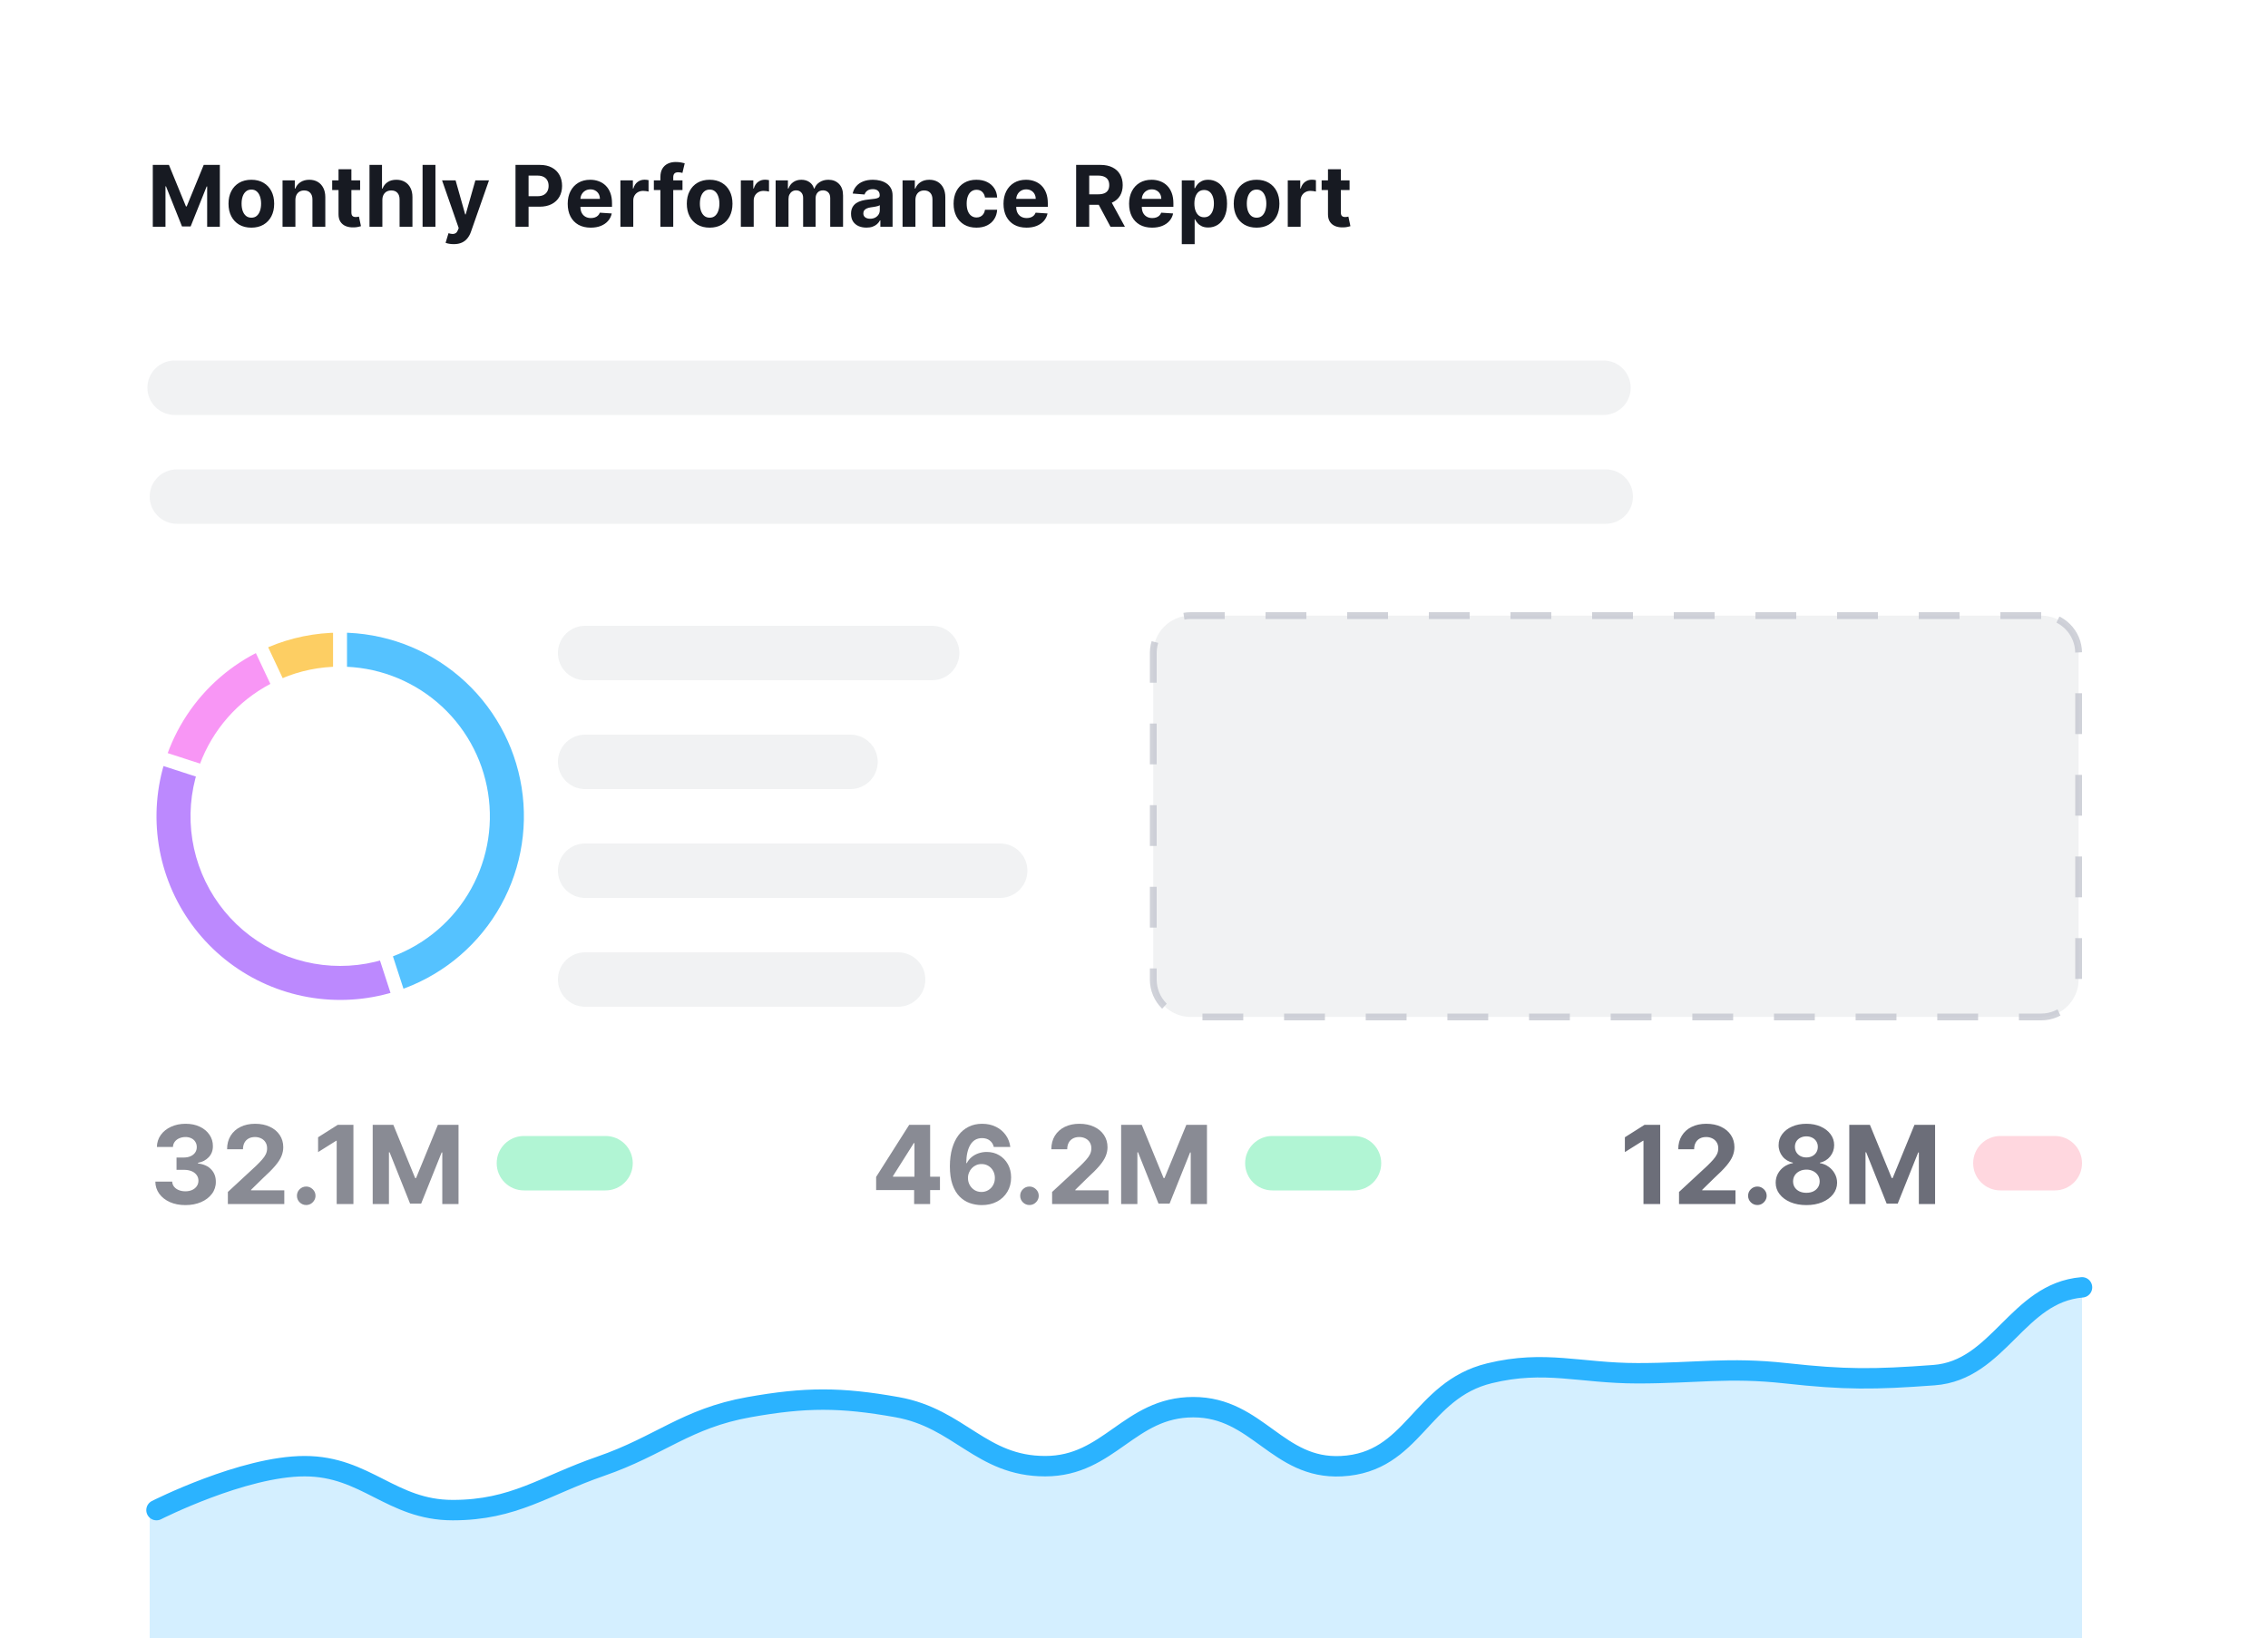 <svg width="400" height="289" viewBox="0 0 400 289" fill="none" xmlns="http://www.w3.org/2000/svg">
<g clip-path="url(#clip0_1029_140774)">
<rect width="400" height="289" rx="16" fill="white"/>
<g filter="url(#filter0_i_1029_140774)">
<path d="M391.2 0H9.6C4.298 0 0 4.298 0 9.6V279.6C0 284.902 4.298 289.2 9.6 289.2H391.2C396.502 289.2 400.8 284.902 400.8 279.6V9.6C400.8 4.298 396.502 0 391.2 0Z" fill="white"/>
<path opacity="0.8" d="M282.8 54H30.8C28.149 54 26 56.149 26 58.8C26 61.451 28.149 63.6 30.8 63.6H282.8C285.451 63.6 287.6 61.451 287.6 58.8C287.6 56.149 285.451 54 282.8 54Z" fill="#EDEFF0"/>
<path opacity="0.8" d="M283.2 73.2H31.2C28.549 73.2 26.4 75.349 26.4 78C26.4 80.651 28.549 82.8 31.2 82.8H283.2C285.851 82.8 288 80.651 288 78C288 75.349 285.851 73.2 283.2 73.2Z" fill="#EDEFF0"/>
<g opacity="0.8">
<path d="M32.693 202.991C31.675 202.991 30.768 202.816 29.972 202.467C29.182 202.111 28.556 201.625 28.098 201.007C27.642 200.381 27.397 199.627 27.396 198.852H30.368C30.386 199.193 30.498 199.493 30.702 199.752C30.912 200.007 31.188 200.205 31.534 200.346C31.879 200.487 32.268 200.557 32.7 200.557C33.15 200.557 33.547 200.477 33.893 200.319C34.238 200.159 34.51 199.939 34.704 199.657C34.9 199.375 34.998 199.05 34.998 198.682C34.998 198.31 34.894 197.98 34.684 197.693C34.459 197.386 34.152 197.15 33.798 197.011C33.416 196.848 32.962 196.767 32.434 196.767H31.132V194.598H32.434C32.88 194.598 33.274 194.52 33.613 194.367C33.959 194.212 34.228 193.998 34.417 193.726C34.609 193.447 34.705 193.126 34.705 192.757C34.705 192.407 34.621 192.1 34.453 191.837C34.286 191.565 34.045 191.347 33.757 191.209C33.434 191.053 33.079 190.976 32.72 190.984C32.321 190.984 31.955 191.057 31.622 191.202C31.308 191.331 31.033 191.54 30.826 191.809C30.624 192.077 30.511 192.402 30.504 192.737H27.674C27.675 191.973 27.916 191.229 28.363 190.609C28.81 189.996 29.41 189.516 30.163 189.171C30.923 188.82 31.78 188.646 32.734 188.646C33.697 188.646 34.541 188.82 35.263 189.171C35.987 189.521 36.547 189.994 36.948 190.589C37.352 191.179 37.553 191.843 37.548 192.58C37.553 193.361 37.308 194.014 36.818 194.537C36.331 195.059 35.698 195.391 34.916 195.532V195.641C35.944 195.773 36.725 196.129 37.261 196.711C37.801 197.289 38.07 198.011 38.065 198.88C38.08 199.644 37.838 200.391 37.378 201C36.918 201.618 36.284 202.104 35.474 202.459C34.666 202.813 33.738 202.991 32.693 202.991V202.991ZM40.188 202.8V200.673L45.158 196.071C45.581 195.661 45.936 195.293 46.222 194.967C46.513 194.639 46.734 194.319 46.884 194.004C47.034 193.686 47.108 193.343 47.108 192.975C47.108 192.567 47.015 192.214 46.829 191.919C46.645 191.621 46.38 191.382 46.066 191.23C45.724 191.062 45.348 190.978 44.968 190.984C44.54 190.984 44.167 191.07 43.849 191.243C43.535 191.412 43.279 191.671 43.114 191.987C42.941 192.31 42.854 192.694 42.854 193.139H40.051C40.051 192.225 40.259 191.433 40.672 190.759C41.09 190.083 41.694 189.541 42.412 189.198C43.156 188.83 44.016 188.646 44.988 188.646C45.988 188.646 46.859 188.823 47.599 189.178C48.344 189.527 48.924 190.014 49.339 190.637C49.752 191.26 49.958 191.973 49.958 192.778C49.958 193.305 49.854 193.825 49.645 194.339C49.441 194.853 49.074 195.423 48.547 196.05C48.019 196.673 47.276 197.421 46.318 198.293L44.279 200.291V200.387H50.142V202.8H40.188ZM54.007 202.978C53.557 202.978 53.171 202.818 52.848 202.5C52.694 202.349 52.572 202.169 52.49 201.97C52.408 201.77 52.367 201.556 52.37 201.341C52.367 201.128 52.408 200.916 52.49 200.719C52.573 200.522 52.694 200.344 52.848 200.196C53.171 199.877 53.556 199.719 54.007 199.719C54.443 199.719 54.824 199.877 55.152 200.196C55.48 200.514 55.644 200.896 55.644 201.341C55.644 201.641 55.566 201.916 55.411 202.167C55.261 202.411 55.063 202.609 54.818 202.759C54.572 202.905 54.302 202.978 54.007 202.978V202.978ZM62.332 188.837V202.8H59.38V191.639H59.298L56.1 193.643V191.026L59.556 188.837H62.332V188.837ZM65.732 188.837H69.373L73.219 198.219H73.382L77.227 188.837H80.869V202.8H78.005V193.711H77.89L74.275 202.732H72.325L68.712 193.678H68.596V202.8H65.732V188.837Z" fill="#6C6E79"/>
<path d="M106.8 190.8H92.4C89.749 190.8 87.6 192.949 87.6 195.6C87.6 198.251 89.749 200.4 92.4 200.4H106.8C109.451 200.4 111.6 198.251 111.6 195.6C111.6 192.949 109.451 190.8 106.8 190.8Z" fill="#9EF2C9"/>
</g>
<g opacity="0.8">
<path d="M154.521 200.346V198.021L160.35 188.837H162.354V192.054H161.169L157.493 197.871V197.98H165.778V200.346H154.521V200.346ZM161.223 202.8V199.637L161.278 198.607V188.837H164.046V202.8H161.223V202.8ZM173.104 202.991C172.395 202.988 171.692 202.866 171.024 202.63C170.349 202.386 169.738 201.992 169.237 201.478C168.711 200.946 168.292 200.241 167.983 199.363C167.678 198.486 167.526 197.41 167.526 196.132C167.531 194.959 167.665 193.912 167.928 192.989C168.197 192.061 168.579 191.275 169.074 190.63C169.548 190.006 170.162 189.501 170.867 189.157C171.563 188.817 172.342 188.646 173.206 188.646C174.138 188.646 174.96 188.827 175.674 189.191C176.361 189.527 176.952 190.032 177.393 190.657C177.828 191.275 178.092 191.968 178.183 192.737H175.272C175.178 192.282 174.924 191.875 174.556 191.591C174.192 191.314 173.742 191.175 173.206 191.175C172.296 191.175 171.606 191.571 171.133 192.361C170.665 193.152 170.427 194.227 170.417 195.587H170.513C170.722 195.173 171.004 194.82 171.358 194.53C171.72 194.233 172.134 194.004 172.578 193.854C173.046 193.694 173.537 193.614 174.031 193.617C174.858 193.617 175.595 193.811 176.239 194.202C176.885 194.589 177.395 195.12 177.767 195.798C178.14 196.475 178.326 197.25 178.326 198.123C178.326 199.068 178.105 199.909 177.665 200.646C177.227 201.383 176.592 201.983 175.831 202.378C175.049 202.791 174.139 202.996 173.104 202.991V202.991ZM173.089 200.673C173.544 200.673 173.951 200.563 174.311 200.346C174.67 200.128 174.952 199.833 175.156 199.459C175.361 199.086 175.463 198.669 175.463 198.204C175.463 197.741 175.361 197.325 175.156 196.957C174.96 196.587 174.665 196.278 174.304 196.065C173.943 195.852 173.53 195.743 173.111 195.75C172.769 195.75 172.453 195.814 172.163 195.941C171.876 196.068 171.617 196.25 171.401 196.477C171.184 196.703 171.015 196.971 170.902 197.263C170.777 197.564 170.715 197.886 170.717 198.211C170.717 198.661 170.819 199.073 171.024 199.446C171.233 199.818 171.515 200.116 171.869 200.339C172.229 200.561 172.636 200.673 173.089 200.673V200.673ZM181.564 202.978C181.114 202.978 180.727 202.818 180.405 202.5C180.25 202.349 180.129 202.169 180.047 201.97C179.964 201.77 179.924 201.556 179.927 201.341C179.927 200.896 180.085 200.514 180.405 200.196C180.727 199.877 181.114 199.719 181.564 199.719C181.999 199.719 182.381 199.877 182.709 200.196C183.036 200.514 183.199 200.896 183.199 201.341C183.199 201.641 183.123 201.916 182.968 202.167C182.818 202.411 182.62 202.609 182.375 202.759C182.129 202.905 181.859 202.978 181.564 202.978V202.978ZM185.557 202.8V200.673L190.528 196.071C190.95 195.661 191.304 195.293 191.591 194.967C191.883 194.639 192.102 194.319 192.252 194.004C192.402 193.686 192.478 193.343 192.478 192.975C192.478 192.567 192.384 192.214 192.198 191.919C192.014 191.621 191.749 191.382 191.434 191.23C191.093 191.062 190.717 190.978 190.337 190.984C189.91 190.984 189.537 191.07 189.219 191.243C188.901 191.416 188.654 191.664 188.482 191.987C188.309 192.31 188.223 192.694 188.223 193.139H185.421C185.421 192.225 185.627 191.433 186.041 190.759C186.459 190.083 187.062 189.541 187.78 189.198C188.525 188.83 189.384 188.646 190.357 188.646C191.357 188.646 192.227 188.823 192.969 189.178C193.714 189.527 194.293 190.014 194.707 190.637C195.12 191.26 195.328 191.973 195.328 192.778C195.328 193.305 195.223 193.825 195.013 194.339C194.809 194.853 194.443 195.423 193.917 196.05C193.389 196.673 192.646 197.421 191.687 198.293L189.648 200.291V200.387H195.511V202.8H185.557V202.8ZM197.732 188.837H201.373L205.219 198.219H205.382L209.229 188.837H212.869V202.8H210.005V193.711H209.89L206.275 202.732H204.325L200.712 193.678H200.596V202.8H197.732V188.837Z" fill="#6C6E79"/>
<path d="M238.8 190.8H224.4C221.749 190.8 219.6 192.949 219.6 195.6C219.6 198.251 221.749 200.4 224.4 200.4H238.8C241.451 200.4 243.6 198.251 243.6 195.6C243.6 192.949 241.451 190.8 238.8 190.8Z" fill="#9EF2C9"/>
</g>
<path d="M292.807 188.837V202.8H289.854V191.639H289.772L286.574 193.643V191.026L290.031 188.837H292.807V188.837ZM296.125 202.8V200.673L301.095 196.071C301.519 195.661 301.873 195.293 302.16 194.967C302.45 194.639 302.671 194.319 302.821 194.004C302.971 193.686 303.045 193.343 303.045 192.975C303.045 192.567 302.953 192.214 302.766 191.919C302.582 191.621 302.317 191.382 302.003 191.23C301.661 191.062 301.285 190.978 300.905 190.984C300.477 190.984 300.105 191.07 299.786 191.243C299.472 191.412 299.216 191.671 299.051 191.987C298.878 192.31 298.791 192.694 298.791 193.139H295.989C295.989 192.225 296.196 191.433 296.61 190.759C297.027 190.082 297.631 189.54 298.349 189.198C299.094 188.83 299.953 188.646 300.925 188.646C301.926 188.646 302.796 188.823 303.536 189.178C304.283 189.527 304.862 190.014 305.275 190.637C305.689 191.26 305.895 191.973 305.895 192.778C305.895 193.305 305.791 193.825 305.582 194.339C305.378 194.853 305.012 195.423 304.484 196.05C303.957 196.673 303.215 197.421 302.255 198.293L300.216 200.291V200.387H306.08V202.8H296.125V202.8ZM309.944 202.978C309.494 202.978 309.108 202.818 308.785 202.5C308.631 202.349 308.51 202.169 308.427 201.97C308.345 201.77 308.305 201.556 308.307 201.341C308.307 200.896 308.467 200.514 308.785 200.196C309.108 199.877 309.494 199.719 309.944 199.719C310.381 199.719 310.763 199.877 311.089 200.196C311.417 200.514 311.581 200.896 311.581 201.341C311.581 201.641 311.503 201.916 311.348 202.167C311.201 202.409 310.998 202.612 310.755 202.759C310.511 202.905 310.239 202.978 309.944 202.978V202.978ZM318.584 202.991C317.534 202.991 316.601 202.821 315.782 202.48C314.969 202.134 314.33 201.664 313.866 201.069C313.409 200.493 313.164 199.778 313.171 199.043C313.171 198.461 313.303 197.927 313.566 197.441C313.835 196.95 314.198 196.543 314.657 196.221C315.114 195.894 315.643 195.679 316.199 195.593V195.498C315.483 195.367 314.839 194.981 314.384 194.413C313.924 193.845 313.678 193.133 313.689 192.402C313.689 191.68 313.901 191.037 314.323 190.473C314.745 189.905 315.325 189.46 316.062 189.137C316.802 188.809 317.643 188.646 318.584 188.646C319.525 188.646 320.364 188.809 321.101 189.137C321.841 189.463 322.423 189.911 322.845 190.48C323.269 191.044 323.483 191.685 323.486 192.402C323.483 193.17 323.246 193.841 322.778 194.413C322.326 194.977 321.688 195.361 320.978 195.498V195.593C321.536 195.684 322.044 195.893 322.499 196.221C322.957 196.543 323.321 196.95 323.589 197.441C323.862 197.927 324 198.461 324.005 199.043C324.007 199.778 323.759 200.492 323.303 201.069C322.839 201.664 322.199 202.134 321.38 202.48C320.567 202.821 319.634 202.991 318.584 202.991V202.991ZM318.584 200.823C319.052 200.823 319.461 200.739 319.812 200.571C320.144 200.413 320.427 200.168 320.63 199.861C320.829 199.557 320.93 199.207 320.93 198.811C320.93 198.407 320.828 198.051 320.623 197.741C320.417 197.425 320.13 197.171 319.791 197.004C319.417 196.817 319.003 196.724 318.584 196.732C318.134 196.732 317.732 196.823 317.378 197.004C317.037 197.169 316.747 197.424 316.539 197.741C316.339 198.051 316.239 198.407 316.239 198.811C316.239 199.207 316.337 199.557 316.532 199.861C316.728 200.161 317.003 200.398 317.357 200.571C317.712 200.739 318.121 200.823 318.584 200.823V200.823ZM318.584 194.584C318.975 194.584 319.323 194.505 319.628 194.346C319.932 194.187 320.171 193.966 320.343 193.684C320.516 193.403 320.603 193.078 320.603 192.709C320.609 192.378 320.522 192.052 320.351 191.768C320.179 191.484 319.931 191.255 319.634 191.107C319.309 190.942 318.949 190.86 318.584 190.869C318.22 190.861 317.859 190.943 317.534 191.107C317.24 191.252 316.992 191.476 316.819 191.754C316.646 192.042 316.558 192.373 316.566 192.709C316.566 193.078 316.652 193.403 316.825 193.684C316.998 193.966 317.237 194.187 317.541 194.346C317.846 194.505 318.193 194.584 318.584 194.584V194.584ZM326.151 188.837H329.792L333.637 198.219H333.801L337.646 188.837H341.287V202.8H338.424V193.711H338.307L334.694 202.732H332.744L329.131 193.678H329.015V202.8H326.151V188.837V188.837Z" fill="#6C6E79"/>
<path d="M362.4 190.8H352.8C350.149 190.8 348 192.949 348 195.6C348 198.251 350.149 200.4 352.8 200.4H362.4C365.051 200.4 367.2 198.251 367.2 195.6C367.2 192.949 365.051 190.8 362.4 190.8Z" fill="#FFD7DF"/>
<g opacity="0.8">
<path d="M164.4 100.8H103.2C100.549 100.8 98.4 102.949 98.4 105.6C98.4 108.251 100.549 110.4 103.2 110.4H164.4C167.051 110.4 169.2 108.251 169.2 105.6C169.2 102.949 167.051 100.8 164.4 100.8Z" fill="#EDEFF0"/>
<path d="M150 120H103.2C100.549 120 98.4 122.149 98.4 124.8C98.4 127.451 100.549 129.6 103.2 129.6H150C152.651 129.6 154.8 127.451 154.8 124.8C154.8 122.149 152.651 120 150 120Z" fill="#EDEFF0"/>
<path d="M176.4 139.2H103.2C100.549 139.2 98.4 141.349 98.4 144C98.4 146.651 100.549 148.8 103.2 148.8H176.4C179.051 148.8 181.2 146.651 181.2 144C181.2 141.349 179.051 139.2 176.4 139.2Z" fill="#EDEFF0"/>
<path d="M158.4 158.4H103.2C100.549 158.4 98.4 160.549 98.4 163.2C98.4 165.851 100.549 168 103.2 168H158.4C161.051 168 163.2 165.851 163.2 163.2C163.2 160.549 161.051 158.4 158.4 158.4Z" fill="#EDEFF0"/>
<path d="M93.6 134.4C93.6 152.957 78.557 168 60 168C41.444 168 26.4 152.957 26.4 134.4C26.4 115.843 41.444 100.8 60 100.8C78.557 100.8 93.6 115.843 93.6 134.4ZM34.8 134.4C34.8 148.318 46.083 159.6 60 159.6C73.918 159.6 85.2 148.318 85.2 134.4C85.2 120.483 73.918 109.2 60 109.2C46.083 109.2 34.8 120.483 34.8 134.4Z" fill="#FDC23C"/>
<mask id="mask0_1029_140774" style="mask-type:alpha" maskUnits="userSpaceOnUse" x="24" y="98" width="72" height="73">
<path d="M25.2 99.6H94.8V169.2H25.2V99.6Z" fill="white" stroke="white" stroke-width="2.4"/>
<path d="M93.6 134.4C93.6 152.957 78.557 168 60 168C41.444 168 26.4 152.957 26.4 134.4C26.4 115.843 41.444 100.8 60 100.8C78.557 100.8 93.6 115.843 93.6 134.4ZM34.8 134.4C34.8 148.318 46.083 159.6 60 159.6C73.918 159.6 85.2 148.318 85.2 134.4C85.2 120.483 73.918 109.2 60 109.2C46.083 109.2 34.8 120.483 34.8 134.4Z" stroke="white" stroke-width="2.4"/>
</mask>
<g mask="url(#mask0_1029_140774)">
<path d="M93.6 134.4C93.6 152.957 78.557 168 60 168C41.444 168 26.4 152.957 26.4 134.4C26.4 115.843 41.444 100.8 60 100.8C78.557 100.8 93.6 115.843 93.6 134.4ZM34.8 134.4C34.8 148.318 46.083 159.6 60 159.6C73.918 159.6 85.2 148.318 85.2 134.4C85.2 120.483 73.918 109.2 60 109.2C46.083 109.2 34.8 120.483 34.8 134.4Z" stroke="white" stroke-width="2.4"/>
</g>
<path d="M60 100.8C68.273 100.799 76.256 103.851 82.418 109.371C88.581 114.89 92.49 122.489 93.397 130.713C94.075 136.85 93.049 143.054 90.431 148.646C87.813 154.238 83.705 159 78.558 162.41C73.411 165.821 67.424 167.746 61.254 167.977C55.084 168.207 48.97 166.733 43.583 163.716C38.196 160.7 33.745 156.257 30.717 150.876C27.69 145.495 26.203 139.384 26.421 133.213C26.639 127.043 28.553 121.052 31.953 115.898C35.353 110.745 40.107 106.627 45.694 103.998L49.27 111.599C43.655 114.24 39.213 118.86 36.793 124.574C34.374 130.287 34.148 136.693 36.159 142.563C38.168 148.433 42.273 153.356 47.686 156.388C53.1 159.419 59.442 160.347 65.497 158.993C71.552 157.639 76.894 154.099 80.502 149.051C84.109 144.003 85.728 137.802 85.048 131.635C84.367 125.468 81.435 119.769 76.813 115.629C72.192 111.489 66.205 109.2 60 109.2V100.8Z" fill="#F67CF2"/>
<mask id="mask1_1029_140774" style="mask-type:alpha" maskUnits="userSpaceOnUse" x="24" y="98" width="72" height="73">
<path d="M25.2 99.6H94.8V169.2H25.2V99.6Z" fill="white" stroke="white" stroke-width="2.4"/>
<path d="M60 100.8C68.273 100.799 76.256 103.851 82.418 109.371C88.581 114.89 92.49 122.489 93.397 130.713C94.075 136.85 93.049 143.054 90.431 148.646C87.813 154.238 83.705 159 78.558 162.41C73.411 165.821 67.424 167.746 61.254 167.977C55.084 168.207 48.97 166.733 43.583 163.716C38.196 160.7 33.745 156.257 30.717 150.876C27.69 145.495 26.203 139.384 26.421 133.213C26.639 127.043 28.553 121.052 31.953 115.898C35.353 110.745 40.107 106.627 45.694 103.998L49.27 111.599C43.655 114.24 39.213 118.86 36.793 124.574C34.374 130.287 34.148 136.693 36.159 142.563C38.168 148.433 42.273 153.356 47.686 156.388C53.1 159.419 59.442 160.347 65.497 158.993C71.552 157.639 76.894 154.099 80.502 149.051C84.109 144.003 85.728 137.802 85.048 131.635C84.367 125.468 81.435 119.769 76.813 115.629C72.192 111.489 66.205 109.2 60 109.2V100.8Z" stroke="white" stroke-width="2.4"/>
</mask>
<g mask="url(#mask1_1029_140774)">
<path d="M60 100.8C68.273 100.799 76.256 103.851 82.418 109.371C88.581 114.89 92.49 122.489 93.397 130.713C94.075 136.85 93.049 143.054 90.431 148.646C87.813 154.238 83.705 159 78.558 162.41C73.411 165.821 67.424 167.746 61.254 167.977C55.084 168.207 48.97 166.733 43.583 163.716C38.196 160.7 33.745 156.257 30.717 150.876C27.69 145.495 26.203 139.384 26.421 133.213C26.639 127.043 28.553 121.052 31.953 115.898C35.353 110.745 40.107 106.627 45.694 103.998L49.27 111.599C43.655 114.24 39.213 118.86 36.793 124.574C34.374 130.287 34.148 136.693 36.159 142.563C38.168 148.433 42.273 153.356 47.686 156.388C53.1 159.419 59.442 160.347 65.497 158.993C71.552 157.639 76.894 154.099 80.502 149.051C84.109 144.003 85.728 137.802 85.048 131.635C84.367 125.468 81.435 119.769 76.813 115.629C72.192 111.489 66.205 109.2 60 109.2V100.8Z" stroke="white" stroke-width="2.4"/>
</g>
<path d="M60 100.8C67.096 100.8 74.01 103.046 79.751 107.217C85.491 111.388 89.764 117.269 91.956 124.018C93.595 129.061 94.016 134.42 93.186 139.657C92.357 144.894 90.3 149.86 87.183 154.149C84.066 158.439 79.978 161.93 75.254 164.337C70.53 166.744 65.303 167.999 60 167.999C54.698 167.999 49.471 166.744 44.747 164.337C40.022 161.93 35.935 158.439 32.818 154.149C29.701 149.86 27.644 144.894 26.814 139.657C25.985 134.42 26.406 129.061 28.044 124.018L36.034 126.613C34.805 130.396 34.488 134.415 35.11 138.343C35.732 142.271 37.275 145.996 39.612 149.213C41.95 152.431 45.016 155.049 48.559 156.855C52.103 158.66 56.023 159.601 60 159.6C63.977 159.601 67.898 158.66 71.442 156.855C74.985 155.049 78.051 152.431 80.389 149.213C82.726 145.996 84.269 142.271 84.891 138.343C85.513 134.415 85.196 130.396 83.967 126.613C82.323 121.552 79.118 117.141 74.813 114.013C70.507 110.885 65.322 109.2 60 109.2V100.8Z" fill="#AB6CFE"/>
<mask id="mask2_1029_140774" style="mask-type:alpha" maskUnits="userSpaceOnUse" x="24" y="98" width="72" height="73">
<path d="M25.2 99.6H94.8V169.2H25.2V99.6Z" fill="white" stroke="white" stroke-width="2.4"/>
<path d="M60 100.8C67.096 100.8 74.01 103.046 79.751 107.217C85.491 111.388 89.764 117.269 91.956 124.018C93.595 129.061 94.016 134.42 93.186 139.657C92.357 144.894 90.3 149.86 87.183 154.149C84.066 158.439 79.978 161.93 75.254 164.337C70.53 166.744 65.303 167.999 60 167.999C54.698 167.999 49.471 166.744 44.747 164.337C40.022 161.93 35.935 158.439 32.818 154.149C29.701 149.86 27.644 144.894 26.814 139.657C25.985 134.42 26.406 129.061 28.044 124.018L36.034 126.613C34.805 130.396 34.488 134.415 35.11 138.343C35.732 142.271 37.275 145.996 39.612 149.213C41.95 152.431 45.016 155.049 48.559 156.855C52.103 158.66 56.023 159.601 60 159.6C63.977 159.601 67.898 158.66 71.442 156.855C74.985 155.049 78.051 152.431 80.389 149.213C82.726 145.996 84.269 142.271 84.891 138.343C85.513 134.415 85.196 130.396 83.967 126.613C82.323 121.552 79.118 117.141 74.813 114.013C70.507 110.885 65.322 109.2 60 109.2V100.8Z" stroke="white" stroke-width="2.4"/>
</mask>
<g mask="url(#mask2_1029_140774)">
<path d="M60 100.8C67.096 100.8 74.01 103.046 79.751 107.217C85.491 111.388 89.764 117.269 91.956 124.018C93.595 129.061 94.016 134.42 93.186 139.657C92.357 144.894 90.3 149.86 87.183 154.149C84.066 158.439 79.978 161.93 75.254 164.337C70.53 166.744 65.303 167.999 60 167.999C54.698 167.999 49.471 166.744 44.747 164.337C40.022 161.93 35.935 158.439 32.818 154.149C29.701 149.86 27.644 144.894 26.814 139.657C25.985 134.42 26.406 129.061 28.044 124.018L36.034 126.613C34.805 130.396 34.488 134.415 35.11 138.343C35.732 142.271 37.275 145.996 39.612 149.213C41.95 152.431 45.016 155.049 48.559 156.855C52.103 158.66 56.023 159.601 60 159.6C63.977 159.601 67.898 158.66 71.442 156.855C74.985 155.049 78.051 152.431 80.389 149.213C82.726 145.996 84.269 142.271 84.891 138.343C85.513 134.415 85.196 130.396 83.967 126.613C82.323 121.552 79.118 117.141 74.813 114.013C70.507 110.885 65.322 109.2 60 109.2V100.8Z" stroke="white" stroke-width="2.4"/>
</g>
<path d="M60 100.8C67.999 100.8 75.736 103.654 81.819 108.849C87.901 114.043 91.932 121.237 93.185 129.137C94.438 137.038 92.831 145.126 88.653 151.947C84.476 158.769 78.002 163.876 70.396 166.351L67.796 158.364C73.501 156.508 78.356 152.677 81.49 147.561C84.623 142.445 85.828 136.379 84.889 130.453C83.949 124.528 80.926 119.133 76.364 115.237C71.802 111.341 65.999 109.201 60 109.2V100.8Z" fill="#2BB3FF"/>
<mask id="mask3_1029_140774" style="mask-type:alpha" maskUnits="userSpaceOnUse" x="57" y="98" width="39" height="72">
<path d="M58.8 99.6H94.8V168H58.8V99.6Z" fill="white" stroke="white" stroke-width="2.4"/>
<path d="M60 100.8C67.999 100.8 75.736 103.654 81.819 108.849C87.901 114.043 91.932 121.237 93.185 129.137C94.438 137.038 92.831 145.126 88.653 151.947C84.476 158.769 78.002 163.876 70.396 166.351L67.796 158.364C73.501 156.508 78.356 152.677 81.49 147.561C84.623 142.445 85.828 136.379 84.889 130.453C83.949 124.528 80.926 119.133 76.364 115.237C71.802 111.341 65.999 109.201 60 109.2V100.8Z" stroke="white" stroke-width="2.4"/>
</mask>
<g mask="url(#mask3_1029_140774)">
<path d="M60 100.8C67.999 100.8 75.736 103.654 81.819 108.849C87.901 114.043 91.932 121.237 93.185 129.137C94.438 137.038 92.831 145.126 88.653 151.947C84.476 158.769 78.002 163.876 70.396 166.351L67.796 158.364C73.501 156.508 78.356 152.677 81.49 147.561C84.623 142.445 85.828 136.379 84.889 130.453C83.949 124.528 80.926 119.133 76.364 115.237C71.802 111.341 65.999 109.201 60 109.2V100.8Z" stroke="white" stroke-width="2.4"/>
</g>
</g>
<path opacity="0.8" d="M360 99H210C206.355 99 203.4 101.955 203.4 105.6V163.2C203.4 166.845 206.355 169.8 210 169.8H360C363.645 169.8 366.6 166.845 366.6 163.2V105.6C366.6 101.955 363.645 99 360 99Z" fill="#EDEFF0" stroke="#C4C7CF" stroke-width="1.2" stroke-dasharray="7.2 7.2"/>
<path opacity="0.2" d="M52.484 248.922C41.655 248.922 26.4 256.619 26.4 256.619V289.2H367.2V217.5C355.754 218.471 350.875 232.138 339.414 232.979C328.884 233.753 323.809 233.799 313.329 232.65C303.233 231.544 297.432 232.65 287.245 232.65C277.058 232.65 270.93 230.289 261.161 232.65C248.876 235.619 247.86 248.271 235.076 248.922C223.781 249.499 220.309 238.587 208.992 238.587C197.673 238.587 194.225 248.922 182.907 248.922C171.589 248.922 167.883 240.549 156.823 238.587C146.867 236.821 140.694 236.821 130.737 238.587C119.677 240.549 115.089 245.339 104.653 248.922C94.668 252.352 89.397 256.619 78.569 256.619C67.741 256.619 63.313 248.922 52.484 248.922Z" fill="#2BB3FF"/>
<path d="M27.6 256.8C27.6 256.8 42.878 249.048 53.723 249.048C64.567 249.048 69.001 256.8 79.845 256.8C90.69 256.8 95.969 252.502 105.969 249.048C116.42 245.439 121.015 240.613 132.092 238.638C142.063 236.86 148.245 236.86 158.215 238.638C169.292 240.613 173.004 249.048 184.338 249.048C195.673 249.048 199.127 238.638 210.462 238.638C221.796 238.638 225.272 249.628 236.585 249.048C249.386 248.391 250.405 235.648 262.707 232.657C272.491 230.279 278.629 232.657 288.83 232.657C299.033 232.657 304.842 231.543 314.954 232.657C325.449 233.814 330.53 233.769 341.077 232.99C352.554 232.143 355.737 218.477 367.2 217.5" stroke="#2BB3FF" stroke-width="3.6" stroke-linecap="round"/>
</g>
<path d="M26.948 29.091H29.793L32.797 36.42H32.925L35.929 29.091H38.773V40H36.536V32.9H36.446L33.623 39.947H32.099L29.276 32.873H29.185V40H26.948V29.091ZM44.328 40.16C43.5 40.16 42.785 39.984 42.181 39.633C41.581 39.277 41.118 38.784 40.791 38.152C40.464 37.516 40.301 36.779 40.301 35.941C40.301 35.096 40.464 34.357 40.791 33.725C41.118 33.09 41.581 32.596 42.181 32.244C42.785 31.889 43.5 31.712 44.328 31.712C45.155 31.712 45.869 31.889 46.469 32.244C47.073 32.596 47.538 33.09 47.865 33.725C48.191 34.357 48.355 35.096 48.355 35.941C48.355 36.779 48.191 37.516 47.865 38.152C47.538 38.784 47.073 39.277 46.469 39.633C45.869 39.984 45.155 40.16 44.328 40.16ZM44.339 38.402C44.715 38.402 45.029 38.295 45.281 38.082C45.533 37.866 45.724 37.571 45.851 37.198C45.983 36.825 46.048 36.401 46.048 35.925C46.048 35.449 45.983 35.025 45.851 34.652C45.724 34.279 45.533 33.984 45.281 33.768C45.029 33.551 44.715 33.443 44.339 33.443C43.959 33.443 43.639 33.551 43.38 33.768C43.124 33.984 42.931 34.279 42.799 34.652C42.671 35.025 42.607 35.449 42.607 35.925C42.607 36.401 42.671 36.825 42.799 37.198C42.931 37.571 43.124 37.866 43.38 38.082C43.639 38.295 43.959 38.402 44.339 38.402ZM52.099 35.27V40H49.83V31.818H51.993V33.262H52.089C52.27 32.786 52.574 32.409 53 32.133C53.426 31.852 53.943 31.712 54.55 31.712C55.118 31.712 55.613 31.836 56.036 32.084C56.459 32.333 56.787 32.688 57.021 33.15C57.256 33.608 57.373 34.155 57.373 34.791V40H55.104V35.195C55.107 34.695 54.98 34.304 54.72 34.023C54.461 33.739 54.104 33.597 53.65 33.597C53.344 33.597 53.074 33.663 52.84 33.794C52.609 33.926 52.428 34.117 52.297 34.37C52.169 34.618 52.103 34.918 52.099 35.27ZM63.513 31.818V33.523H58.586V31.818H63.513ZM59.705 29.858H61.974V37.486C61.974 37.695 62.006 37.859 62.07 37.976C62.134 38.09 62.222 38.169 62.336 38.216C62.453 38.262 62.588 38.285 62.741 38.285C62.847 38.285 62.954 38.276 63.06 38.258C63.167 38.237 63.249 38.221 63.306 38.21L63.663 39.899C63.549 39.934 63.389 39.975 63.183 40.021C62.977 40.071 62.727 40.101 62.432 40.112C61.885 40.133 61.406 40.06 60.994 39.894C60.585 39.727 60.268 39.467 60.04 39.116C59.813 38.764 59.701 38.32 59.705 37.784V29.858ZM67.436 35.27V40H65.167V29.091H67.373V33.262H67.468C67.653 32.779 67.951 32.401 68.363 32.127C68.775 31.85 69.292 31.712 69.913 31.712C70.481 31.712 70.977 31.836 71.4 32.084C71.826 32.33 72.156 32.683 72.39 33.145C72.628 33.603 72.745 34.151 72.742 34.791V40H70.473V35.195C70.476 34.691 70.348 34.299 70.089 34.018C69.834 33.738 69.475 33.597 69.013 33.597C68.704 33.597 68.431 33.663 68.193 33.794C67.959 33.926 67.774 34.117 67.639 34.37C67.507 34.618 67.44 34.918 67.436 35.27ZM76.797 29.091V40H74.528V29.091H76.797ZM80.015 43.068C79.728 43.068 79.458 43.045 79.206 42.999C78.957 42.956 78.751 42.901 78.588 42.834L79.099 41.14C79.366 41.222 79.605 41.266 79.818 41.273C80.035 41.28 80.221 41.23 80.378 41.124C80.537 41.017 80.667 40.836 80.766 40.581L80.9 40.234L77.965 31.818H80.351L82.045 37.827H82.13L83.84 31.818H86.242L83.062 40.884C82.91 41.325 82.702 41.708 82.439 42.035C82.18 42.365 81.851 42.619 81.454 42.797C81.056 42.978 80.576 43.068 80.015 43.068ZM90.918 40V29.091H95.222C96.049 29.091 96.754 29.249 97.337 29.565C97.919 29.878 98.363 30.312 98.668 30.87C98.977 31.424 99.132 32.063 99.132 32.788C99.132 33.512 98.975 34.151 98.663 34.705C98.35 35.259 97.898 35.691 97.305 36C96.715 36.309 96.001 36.463 95.163 36.463H92.42V34.615H94.79C95.234 34.615 95.6 34.538 95.888 34.386C96.179 34.229 96.395 34.015 96.538 33.741C96.683 33.464 96.756 33.146 96.756 32.788C96.756 32.425 96.683 32.109 96.538 31.84C96.395 31.566 96.179 31.355 95.888 31.206C95.597 31.053 95.227 30.977 94.78 30.977H93.224V40H90.918ZM104.184 40.16C103.342 40.16 102.618 39.989 102.011 39.648C101.407 39.304 100.942 38.818 100.615 38.189C100.288 37.557 100.125 36.809 100.125 35.946C100.125 35.105 100.288 34.366 100.615 33.73C100.942 33.095 101.402 32.599 101.995 32.244C102.591 31.889 103.291 31.712 104.093 31.712C104.633 31.712 105.136 31.799 105.601 31.973C106.07 32.143 106.478 32.401 106.826 32.745C107.178 33.09 107.451 33.523 107.646 34.045C107.842 34.563 107.939 35.17 107.939 35.867V36.49H101.031V35.084H105.803C105.803 34.757 105.732 34.467 105.59 34.215C105.448 33.963 105.251 33.766 104.999 33.624C104.75 33.478 104.461 33.406 104.131 33.406C103.786 33.406 103.481 33.485 103.215 33.645C102.952 33.801 102.746 34.013 102.597 34.279C102.448 34.542 102.371 34.835 102.368 35.158V36.495C102.368 36.9 102.442 37.25 102.591 37.544C102.744 37.839 102.959 38.066 103.236 38.226C103.513 38.386 103.841 38.466 104.221 38.466C104.473 38.466 104.704 38.43 104.914 38.359C105.123 38.288 105.303 38.182 105.452 38.04C105.601 37.898 105.715 37.724 105.793 37.518L107.891 37.656C107.785 38.16 107.566 38.601 107.236 38.977C106.91 39.35 106.487 39.641 105.968 39.851C105.454 40.057 104.859 40.16 104.184 40.16ZM109.42 40V31.818H111.62V33.246H111.705C111.854 32.738 112.105 32.354 112.456 32.095C112.808 31.832 113.213 31.701 113.671 31.701C113.785 31.701 113.907 31.708 114.038 31.722C114.17 31.736 114.285 31.756 114.385 31.781V33.794C114.278 33.762 114.131 33.734 113.943 33.709C113.754 33.684 113.582 33.672 113.426 33.672C113.092 33.672 112.794 33.745 112.531 33.89C112.272 34.032 112.066 34.231 111.913 34.487C111.764 34.742 111.689 35.037 111.689 35.371V40H109.42ZM120.368 31.818V33.523H115.318V31.818H120.368ZM116.474 40V31.227C116.474 30.634 116.589 30.142 116.82 29.751C117.055 29.361 117.374 29.068 117.779 28.872C118.184 28.677 118.644 28.579 119.159 28.579C119.507 28.579 119.825 28.606 120.112 28.659C120.403 28.713 120.62 28.761 120.762 28.803L120.357 30.508C120.268 30.479 120.158 30.453 120.027 30.428C119.899 30.403 119.768 30.391 119.633 30.391C119.299 30.391 119.066 30.469 118.935 30.625C118.804 30.778 118.738 30.992 118.738 31.27V40H116.474ZM125.158 40.16C124.331 40.16 123.615 39.984 123.011 39.633C122.411 39.277 121.948 38.784 121.621 38.152C121.294 37.516 121.131 36.779 121.131 35.941C121.131 35.096 121.294 34.357 121.621 33.725C121.948 33.09 122.411 32.596 123.011 32.244C123.615 31.889 124.331 31.712 125.158 31.712C125.985 31.712 126.699 31.889 127.299 32.244C127.903 32.596 128.368 33.09 128.695 33.725C129.022 34.357 129.185 35.096 129.185 35.941C129.185 36.779 129.022 37.516 128.695 38.152C128.368 38.784 127.903 39.277 127.299 39.633C126.699 39.984 125.985 40.16 125.158 40.16ZM125.169 38.402C125.545 38.402 125.859 38.295 126.111 38.082C126.364 37.866 126.554 37.571 126.681 37.198C126.813 36.825 126.878 36.401 126.878 35.925C126.878 35.449 126.813 35.025 126.681 34.652C126.554 34.279 126.364 33.984 126.111 33.768C125.859 33.551 125.545 33.443 125.169 33.443C124.789 33.443 124.469 33.551 124.21 33.768C123.954 33.984 123.761 34.279 123.629 34.652C123.501 35.025 123.437 35.449 123.437 35.925C123.437 36.401 123.501 36.825 123.629 37.198C123.761 37.571 123.954 37.866 124.21 38.082C124.469 38.295 124.789 38.402 125.169 38.402ZM130.66 40V31.818H132.86V33.246H132.946C133.095 32.738 133.345 32.354 133.697 32.095C134.048 31.832 134.453 31.701 134.911 31.701C135.025 31.701 135.147 31.708 135.279 31.722C135.41 31.736 135.525 31.756 135.625 31.781V33.794C135.518 33.762 135.371 33.734 135.183 33.709C134.995 33.684 134.822 33.672 134.666 33.672C134.332 33.672 134.034 33.745 133.771 33.89C133.512 34.032 133.306 34.231 133.153 34.487C133.004 34.742 132.93 35.037 132.93 35.371V40H130.66ZM136.798 40V31.818H138.961V33.262H139.057C139.227 32.782 139.511 32.404 139.909 32.127C140.307 31.85 140.782 31.712 141.336 31.712C141.898 31.712 142.375 31.852 142.769 32.133C143.164 32.409 143.426 32.786 143.558 33.262H143.643C143.81 32.793 144.112 32.418 144.548 32.138C144.989 31.854 145.509 31.712 146.109 31.712C146.873 31.712 147.492 31.955 147.968 32.441C148.448 32.924 148.687 33.61 148.687 34.498V40H146.423V34.945C146.423 34.49 146.303 34.15 146.061 33.922C145.82 33.695 145.518 33.581 145.156 33.581C144.744 33.581 144.422 33.713 144.192 33.975C143.961 34.235 143.845 34.577 143.845 35.004V40H141.645V34.897C141.645 34.496 141.53 34.176 141.299 33.938C141.072 33.7 140.772 33.581 140.399 33.581C140.147 33.581 139.92 33.645 139.717 33.773C139.518 33.897 139.36 34.073 139.243 34.3C139.126 34.524 139.067 34.787 139.067 35.089V40H136.798ZM152.813 40.154C152.291 40.154 151.826 40.064 151.417 39.883C151.009 39.698 150.686 39.426 150.448 39.068C150.213 38.706 150.096 38.255 150.096 37.715C150.096 37.26 150.18 36.879 150.347 36.57C150.513 36.261 150.741 36.012 151.028 35.824C151.316 35.636 151.643 35.494 152.009 35.398C152.378 35.302 152.765 35.234 153.17 35.195C153.646 35.146 154.029 35.099 154.32 35.057C154.612 35.011 154.823 34.943 154.954 34.854C155.086 34.766 155.151 34.634 155.151 34.46V34.428C155.151 34.091 155.045 33.83 154.832 33.645C154.622 33.461 154.324 33.368 153.937 33.368C153.528 33.368 153.203 33.459 152.962 33.64C152.721 33.818 152.561 34.041 152.483 34.311L150.384 34.141C150.49 33.644 150.7 33.214 151.012 32.852C151.325 32.486 151.728 32.205 152.222 32.01C152.719 31.811 153.294 31.712 153.947 31.712C154.402 31.712 154.837 31.765 155.252 31.871C155.672 31.978 156.043 32.143 156.366 32.367C156.692 32.591 156.95 32.878 157.138 33.23C157.326 33.578 157.42 33.995 157.42 34.481V40H155.268V38.865H155.205C155.073 39.121 154.897 39.347 154.677 39.542C154.457 39.734 154.192 39.885 153.884 39.995C153.575 40.101 153.218 40.154 152.813 40.154ZM153.463 38.588C153.797 38.588 154.091 38.523 154.347 38.391C154.603 38.256 154.803 38.075 154.949 37.848C155.094 37.621 155.167 37.363 155.167 37.076V36.207C155.096 36.254 154.999 36.296 154.874 36.335C154.754 36.371 154.617 36.404 154.464 36.436C154.311 36.465 154.159 36.492 154.006 36.516C153.853 36.538 153.715 36.557 153.591 36.575C153.324 36.614 153.092 36.676 152.893 36.761C152.694 36.847 152.539 36.962 152.429 37.108C152.319 37.25 152.264 37.427 152.264 37.64C152.264 37.949 152.376 38.185 152.6 38.349C152.827 38.508 153.115 38.588 153.463 38.588ZM161.45 35.27V40H159.181V31.818H161.344V33.262H161.439C161.621 32.786 161.924 32.409 162.35 32.133C162.776 31.852 163.293 31.712 163.9 31.712C164.469 31.712 164.964 31.836 165.387 32.084C165.809 32.333 166.138 32.688 166.372 33.15C166.606 33.608 166.724 34.155 166.724 34.791V40H164.454V35.195C164.458 34.695 164.33 34.304 164.071 34.023C163.812 33.739 163.455 33.597 163 33.597C162.695 33.597 162.425 33.663 162.191 33.794C161.96 33.926 161.779 34.117 161.647 34.37C161.519 34.618 161.454 34.918 161.45 35.27ZM172.209 40.16C171.371 40.16 170.65 39.982 170.046 39.627C169.446 39.269 168.984 38.771 168.661 38.136C168.342 37.5 168.182 36.769 168.182 35.941C168.182 35.103 168.343 34.368 168.666 33.736C168.993 33.1 169.457 32.605 170.057 32.25C170.657 31.891 171.371 31.712 172.198 31.712C172.912 31.712 173.537 31.841 174.073 32.1C174.609 32.36 175.034 32.724 175.346 33.193C175.659 33.661 175.831 34.212 175.863 34.844H173.722C173.661 34.435 173.501 34.107 173.242 33.858C172.986 33.606 172.651 33.48 172.235 33.48C171.884 33.48 171.577 33.576 171.314 33.768C171.055 33.956 170.852 34.231 170.707 34.593C170.561 34.956 170.488 35.394 170.488 35.909C170.488 36.431 170.559 36.875 170.701 37.241C170.847 37.606 171.051 37.885 171.314 38.077C171.577 38.269 171.884 38.365 172.235 38.365C172.495 38.365 172.727 38.311 172.933 38.205C173.143 38.098 173.315 37.944 173.45 37.742C173.588 37.535 173.679 37.289 173.722 37.001H175.863C175.827 37.626 175.657 38.176 175.351 38.652C175.05 39.125 174.632 39.494 174.1 39.76C173.567 40.027 172.937 40.16 172.209 40.16ZM181.044 40.16C180.203 40.16 179.478 39.989 178.871 39.648C178.267 39.304 177.802 38.818 177.475 38.189C177.149 37.557 176.985 36.809 176.985 35.946C176.985 35.105 177.149 34.366 177.475 33.73C177.802 33.095 178.262 32.599 178.855 32.244C179.452 31.889 180.151 31.712 180.954 31.712C181.494 31.712 181.996 31.799 182.461 31.973C182.93 32.143 183.338 32.401 183.686 32.745C184.038 33.09 184.311 33.523 184.507 34.045C184.702 34.563 184.8 35.17 184.8 35.867V36.49H177.891V35.084H182.664C182.664 34.757 182.593 34.467 182.451 34.215C182.309 33.963 182.112 33.766 181.859 33.624C181.611 33.478 181.321 33.406 180.991 33.406C180.647 33.406 180.341 33.485 180.075 33.645C179.812 33.801 179.606 34.013 179.457 34.279C179.308 34.542 179.232 34.835 179.228 35.158V36.495C179.228 36.9 179.303 37.25 179.452 37.544C179.604 37.839 179.819 38.066 180.096 38.226C180.373 38.386 180.702 38.466 181.082 38.466C181.334 38.466 181.565 38.43 181.774 38.359C181.984 38.288 182.163 38.182 182.312 38.04C182.461 37.898 182.575 37.724 182.653 37.518L184.752 37.656C184.645 38.16 184.427 38.601 184.097 38.977C183.77 39.35 183.347 39.641 182.829 39.851C182.314 40.057 181.719 40.16 181.044 40.16ZM189.795 40V29.091H194.099C194.923 29.091 195.626 29.238 196.208 29.533C196.794 29.824 197.24 30.238 197.545 30.774C197.854 31.307 198.009 31.934 198.009 32.654C198.009 33.379 197.852 34.002 197.54 34.524C197.227 35.043 196.775 35.44 196.182 35.717C195.592 35.994 194.878 36.133 194.04 36.133H191.158V34.279H193.667C194.108 34.279 194.473 34.219 194.765 34.098C195.056 33.977 195.272 33.796 195.415 33.555C195.56 33.313 195.633 33.013 195.633 32.654C195.633 32.292 195.56 31.987 195.415 31.738C195.272 31.49 195.054 31.302 194.759 31.174C194.468 31.042 194.101 30.977 193.657 30.977H192.101V40H189.795ZM195.686 35.035L198.397 40H195.851L193.199 35.035H195.686ZM203.193 40.16C202.351 40.16 201.627 39.989 201.02 39.648C200.416 39.304 199.951 38.818 199.624 38.189C199.297 37.557 199.134 36.809 199.134 35.946C199.134 35.105 199.297 34.366 199.624 33.73C199.951 33.095 200.411 32.599 201.004 32.244C201.6 31.889 202.3 31.712 203.102 31.712C203.642 31.712 204.145 31.799 204.61 31.973C205.078 32.143 205.487 32.401 205.835 32.745C206.186 33.09 206.46 33.523 206.655 34.045C206.85 34.563 206.948 35.17 206.948 35.867V36.49H200.039V35.084H204.812C204.812 34.757 204.741 34.467 204.599 34.215C204.457 33.963 204.26 33.766 204.008 33.624C203.759 33.478 203.47 33.406 203.14 33.406C202.795 33.406 202.49 33.485 202.223 33.645C201.961 33.801 201.755 34.013 201.605 34.279C201.456 34.542 201.38 34.835 201.376 35.158V36.495C201.376 36.9 201.451 37.25 201.6 37.544C201.753 37.839 201.968 38.066 202.245 38.226C202.522 38.386 202.85 38.466 203.23 38.466C203.482 38.466 203.713 38.43 203.923 38.359C204.132 38.288 204.311 38.182 204.461 38.04C204.61 37.898 204.723 37.724 204.801 37.518L206.9 37.656C206.794 38.16 206.575 38.601 206.245 38.977C205.918 39.35 205.496 39.641 204.977 39.851C204.462 40.057 203.868 40.16 203.193 40.16ZM208.429 43.068V31.818H210.666V33.193H210.767C210.867 32.972 211.011 32.749 211.199 32.521C211.391 32.291 211.639 32.099 211.945 31.946C212.254 31.79 212.637 31.712 213.095 31.712C213.692 31.712 214.242 31.868 214.746 32.18C215.251 32.489 215.654 32.956 215.956 33.581C216.257 34.203 216.408 34.982 216.408 35.92C216.408 36.832 216.261 37.603 215.966 38.231C215.675 38.856 215.277 39.331 214.773 39.654C214.272 39.973 213.711 40.133 213.09 40.133C212.65 40.133 212.275 40.06 211.966 39.915C211.661 39.769 211.41 39.586 211.215 39.366C211.02 39.142 210.87 38.917 210.767 38.69H210.698V43.068H208.429ZM210.65 35.909C210.65 36.396 210.718 36.82 210.853 37.182C210.988 37.544 211.183 37.827 211.439 38.029C211.694 38.228 212.005 38.327 212.371 38.327C212.74 38.327 213.053 38.226 213.308 38.024C213.564 37.818 213.757 37.534 213.889 37.172C214.024 36.806 214.091 36.385 214.091 35.909C214.091 35.437 214.026 35.021 213.894 34.663C213.763 34.304 213.569 34.023 213.314 33.821C213.058 33.619 212.744 33.517 212.371 33.517C212.001 33.517 211.689 33.615 211.433 33.81C211.181 34.006 210.988 34.283 210.853 34.641C210.718 35 210.65 35.423 210.65 35.909ZM221.618 40.16C220.79 40.16 220.075 39.984 219.471 39.633C218.871 39.277 218.408 38.784 218.081 38.152C217.754 37.516 217.591 36.779 217.591 35.941C217.591 35.096 217.754 34.357 218.081 33.725C218.408 33.09 218.871 32.596 219.471 32.244C220.075 31.889 220.79 31.712 221.618 31.712C222.445 31.712 223.159 31.889 223.759 32.244C224.363 32.596 224.828 33.09 225.155 33.725C225.482 34.357 225.645 35.096 225.645 35.941C225.645 36.779 225.482 37.516 225.155 38.152C224.828 38.784 224.363 39.277 223.759 39.633C223.159 39.984 222.445 40.16 221.618 40.16ZM221.629 38.402C222.005 38.402 222.319 38.295 222.571 38.082C222.824 37.866 223.013 37.571 223.141 37.198C223.273 36.825 223.338 36.401 223.338 35.925C223.338 35.449 223.273 35.025 223.141 34.652C223.013 34.279 222.824 33.984 222.571 33.768C222.319 33.551 222.005 33.443 221.629 33.443C221.249 33.443 220.929 33.551 220.67 33.768C220.414 33.984 220.221 34.279 220.089 34.652C219.961 35.025 219.897 35.449 219.897 35.925C219.897 36.401 219.961 36.825 220.089 37.198C220.221 37.571 220.414 37.866 220.67 38.082C220.929 38.295 221.249 38.402 221.629 38.402ZM227.12 40V31.818H229.32V33.246H229.406C229.555 32.738 229.805 32.354 230.157 32.095C230.508 31.832 230.913 31.701 231.371 31.701C231.485 31.701 231.607 31.708 231.739 31.722C231.87 31.736 231.985 31.756 232.085 31.781V33.794C231.978 33.762 231.831 33.734 231.643 33.709C231.455 33.684 231.282 33.672 231.126 33.672C230.792 33.672 230.494 33.745 230.231 33.89C229.972 34.032 229.766 34.231 229.613 34.487C229.464 34.742 229.39 35.037 229.39 35.371V40H227.12ZM238.02 31.818V33.523H233.093V31.818H238.02ZM234.212 29.858H236.481V37.486C236.481 37.695 236.513 37.859 236.577 37.976C236.641 38.09 236.729 38.169 236.843 38.216C236.96 38.262 237.095 38.285 237.248 38.285C237.354 38.285 237.461 38.276 237.567 38.258C237.674 38.237 237.756 38.221 237.812 38.21L238.169 39.899C238.056 39.934 237.896 39.975 237.69 40.021C237.484 40.071 237.234 40.101 236.939 40.112C236.392 40.133 235.913 40.06 235.501 39.894C235.092 39.727 234.774 39.467 234.547 39.116C234.32 38.764 234.208 38.32 234.212 37.784V29.858Z" fill="#171A22"/>
</g>
<defs>
<filter id="filter0_i_1029_140774" x="0" y="0" width="400.8" height="298.8" filterUnits="userSpaceOnUse" color-interpolation-filters="sRGB">
<feFlood flood-opacity="0" result="BackgroundImageFix"/>
<feBlend mode="normal" in="SourceGraphic" in2="BackgroundImageFix" result="shape"/>
<feColorMatrix in="SourceAlpha" type="matrix" values="0 0 0 0 0 0 0 0 0 0 0 0 0 0 0 0 0 0 127 0" result="hardAlpha"/>
<feOffset dy="9.6"/>
<feGaussianBlur stdDeviation="19.2"/>
<feComposite in2="hardAlpha" operator="arithmetic" k2="-1" k3="1"/>
<feColorMatrix type="matrix" values="0 0 0 0 0.098 0 0 0 0 0.106 0 0 0 0 0.137 0 0 0 0.08 0"/>
<feBlend mode="normal" in2="shape" result="effect1_innerShadow_1029_140774"/>
</filter>
<clipPath id="clip0_1029_140774">
<rect width="400" height="289" rx="16" fill="white"/>
</clipPath>
</defs>
</svg>
